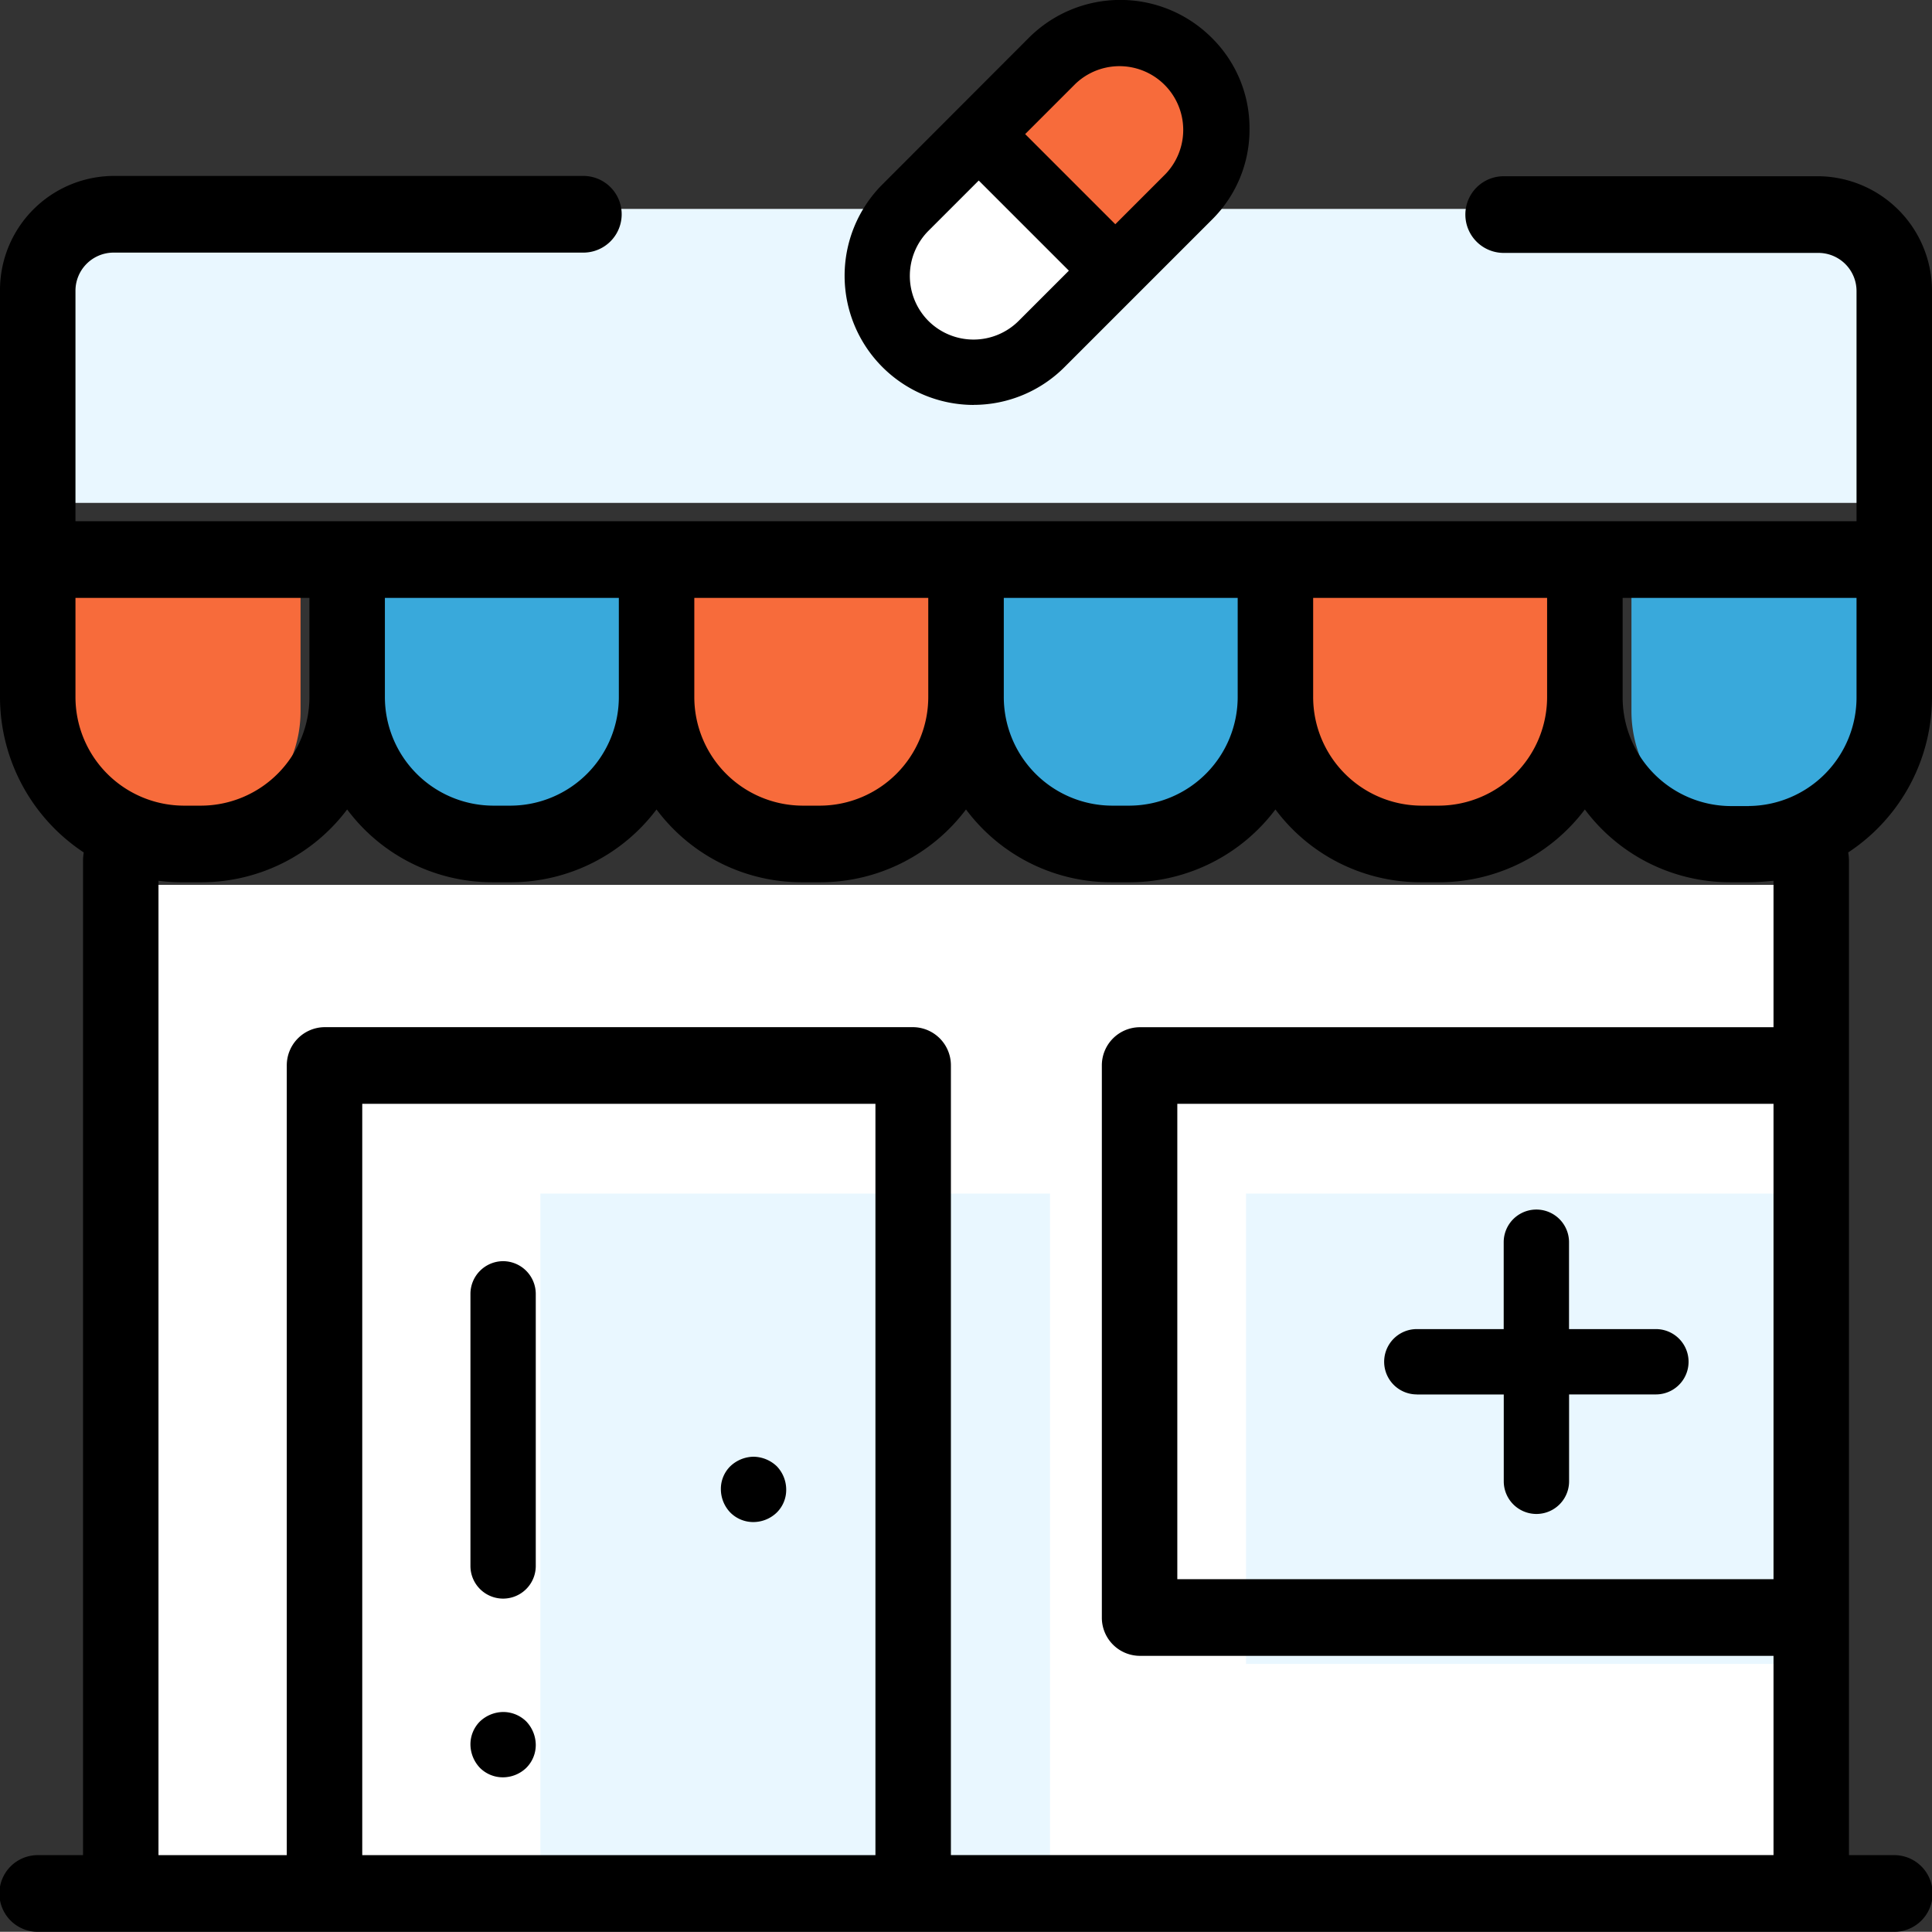 <svg xmlns="http://www.w3.org/2000/svg" width="32" height="31.997" viewBox="0 0 32 31.997"><rect x="0" y="0" width="32" height="31.997" fill="#333333" stroke="none"/><rect fill="#fff" width="28.537" height="16.794" transform="translate(1.731 14.656)"/><path fill="#f76b3b" d="M178.437,154.8v1.888a2.081,2.081,0,0,1-2.083,2.083h-.271A2.081,2.081,0,0,1,174,156.688V154.8Z" transform="translate(-162.846 -144.911)"/><path fill="#39a9db" d="M260.437,154.8v1.888a2.08,2.08,0,0,1-2.083,2.083h-.27A2.081,2.081,0,0,1,256,156.688V154.8Z" transform="translate(-239.59 -144.911)"/><path fill="#f76b3b" d="M342.437,154.8v1.888a2.08,2.08,0,0,1-2.083,2.083h-.271A2.08,2.08,0,0,1,338,156.688V154.8Z" transform="translate(-316.334 -144.911)"/><path fill="#39a9db" d="M424.436,154.8v1.888a2.08,2.08,0,0,1-2.083,2.083h-.271A2.08,2.08,0,0,1,420,156.688V154.8Z" transform="translate(-392.978 -144.911)"/><path fill="#f76b3b" d="M14.437,154.8v1.888a2.08,2.08,0,0,1-2.083,2.083h-.271A2.076,2.076,0,0,1,10,156.694v-1.888l4.437-.005Z" transform="translate(-9.459 -144.911)"/><path fill="#39a9db" d="M96.437,154.8v1.888a2.08,2.08,0,0,1-2.083,2.083h-.271A2.08,2.08,0,0,1,92,156.688V154.8Z" transform="translate(-86.103 -144.911)"/><path fill="#e9f7ff" d="M10,68.869V65.082A1.183,1.183,0,0,1,11.257,64h28.4a1.183,1.183,0,0,1,1.257,1.082v3.787Z" transform="translate(-9.459 -60.54)"/><g transform="translate(8.951 19.769)"><rect fill="#e9f7ff" width="8.44" height="11.687"/><path fill="#e9f7ff" d="M311.631,293.791H302V286h9.631" transform="translate(-290.313 -286)"/></g><path fill="#fff" d="M209.232,10.442h0a1.6,1.6,0,0,0-2.256,0l-2.435,2.435a1.6,1.6,0,0,0,0,2.256h0a1.6,1.6,0,0,0,2.256,0l2.435-2.435A1.6,1.6,0,0,0,209.232,10.442Z" transform="translate(-189.552 -9.438)"/><line fill="none" x2="2.121" y2="2.121" transform="translate(15.022 2.362)"/><path fill="#f76b3b" d="M235.1,11.659l2.256,2.256,1.217-1.217a1.6,1.6,0,1,0-2.256-2.256Z" transform="translate(-218.763 -9.438)"/><path d="M32,55.9A1.9,1.9,0,0,0,30.125,54H24.906a.635.635,0,0,0,0,1.27h5.219a.632.632,0,0,1,.625.635v3.809H1.25V55.9a.632.632,0,0,1,.625-.635H9.662a.635.635,0,0,0,0-1.27H1.875A1.891,1.891,0,0,0,0,55.9v6.711A3.087,3.087,0,0,0,1.387,65.2a.961.961,0,0,0-.012.133V81.808H.625a.635.635,0,0,0,0,1.27h30.75a.635.635,0,0,0,0-1.27h-.75V65.333a.96.96,0,0,0-.013-.133A3.081,3.081,0,0,0,32,62.616V55.9ZM6.375,60.984H10.25v1.632a1.8,1.8,0,0,1-1.781,1.809H8.156a1.8,1.8,0,0,1-1.781-1.809V60.984Zm5.125,0h3.875v1.632a1.8,1.8,0,0,1-1.781,1.809h-.312A1.8,1.8,0,0,1,11.5,62.616V60.984Zm5.125,0H20.5v1.632a1.8,1.8,0,0,1-1.781,1.809h-.312a1.8,1.8,0,0,1-1.781-1.809V60.984Zm5.125,0h3.875v1.632a1.8,1.8,0,0,1-1.781,1.809h-.313a1.8,1.8,0,0,1-1.781-1.809V60.984Zm-20.5,0H5.125v1.632a1.8,1.8,0,0,1-1.781,1.809H3.031A1.8,1.8,0,0,1,1.25,62.616ZM6,81.808V69.364h8.5V81.808Zm23.375-4.571H19.5V69.364h9.875Zm0-9.142h-10.5a.632.632,0,0,0-.625.635v9.142a.632.632,0,0,0,.625.635h10.5v3.3H15.75V68.729a.632.632,0,0,0-.625-.635H5.375a.632.632,0,0,0-.625.635V81.808H2.625V65.669a2.849,2.849,0,0,0,.406.025h.312A3.022,3.022,0,0,0,5.75,64.488a3,3,0,0,0,2.406,1.206h.312a3.022,3.022,0,0,0,2.406-1.206,3,3,0,0,0,2.406,1.206h.312A3.022,3.022,0,0,0,16,64.488a3,3,0,0,0,2.406,1.206h.313a3.022,3.022,0,0,0,2.406-1.206,3,3,0,0,0,2.406,1.206h.313a3.022,3.022,0,0,0,2.406-1.206,3,3,0,0,0,2.406,1.206h.313c.138,0,.275-.013.406-.025v2.425Zm-.406-3.663h-.312a1.8,1.8,0,0,1-1.781-1.809V60.984H30.75v1.632A1.8,1.8,0,0,1,28.969,64.431Z" transform="translate(0 -51.081)"/><path d="M190.541,384a.569.569,0,0,0-.384.157.526.526,0,0,0-.157.384.559.559,0,0,0,.157.384.535.535,0,0,0,.384.157.559.559,0,0,0,.384-.157.527.527,0,0,0,.157-.384.559.559,0,0,0-.157-.384A.569.569,0,0,0,190.541,384Z" transform="translate(-178.06 -359.872)"/><path d="M196.137,6.756a2.131,2.131,0,0,0,1.509-.628l1.217-1.217h0l1.217-1.217a2.1,2.1,0,0,0,.628-1.51,2.1,2.1,0,0,0-.628-1.51,2.142,2.142,0,0,0-3.025,0L194.622,3.11a2.14,2.14,0,0,0,1.515,3.647Zm1.688-5.318a1.056,1.056,0,0,1,1.493,1.493l-.833.833-1.493-1.493ZM195.39,3.873l.833-.833,1.493,1.493-.833.833a1.058,1.058,0,0,1-1.493,0,1.058,1.058,0,0,1,0-1.493Z" transform="translate(-180.012 -0.05)"/><path d="M344.841,314.362h1.439V315.8a.541.541,0,0,0,1.082,0v-1.439H348.8a.541.541,0,0,0,0-1.082h-1.439v-1.439a.541.541,0,1,0-1.082,0v1.439h-1.439a.541.541,0,1,0,0,1.082Z" transform="translate(-321.373 -291.265)"/><path d="M124.541,323.3a.543.543,0,0,0-.541.541v4.507a.541.541,0,0,0,1.082,0v-4.507A.543.543,0,0,0,124.541,323.3Z" transform="translate(-116.208 -302.411)"/><path d="M124.541,444.7a.569.569,0,0,0-.384.157.536.536,0,0,0-.157.384.569.569,0,0,0,.157.384.536.536,0,0,0,.384.157.559.559,0,0,0,.384-.157.535.535,0,0,0,.157-.384.569.569,0,0,0-.157-.384A.545.545,0,0,0,124.541,444.7Z" transform="translate(-116.208 -416.344)"/></svg>